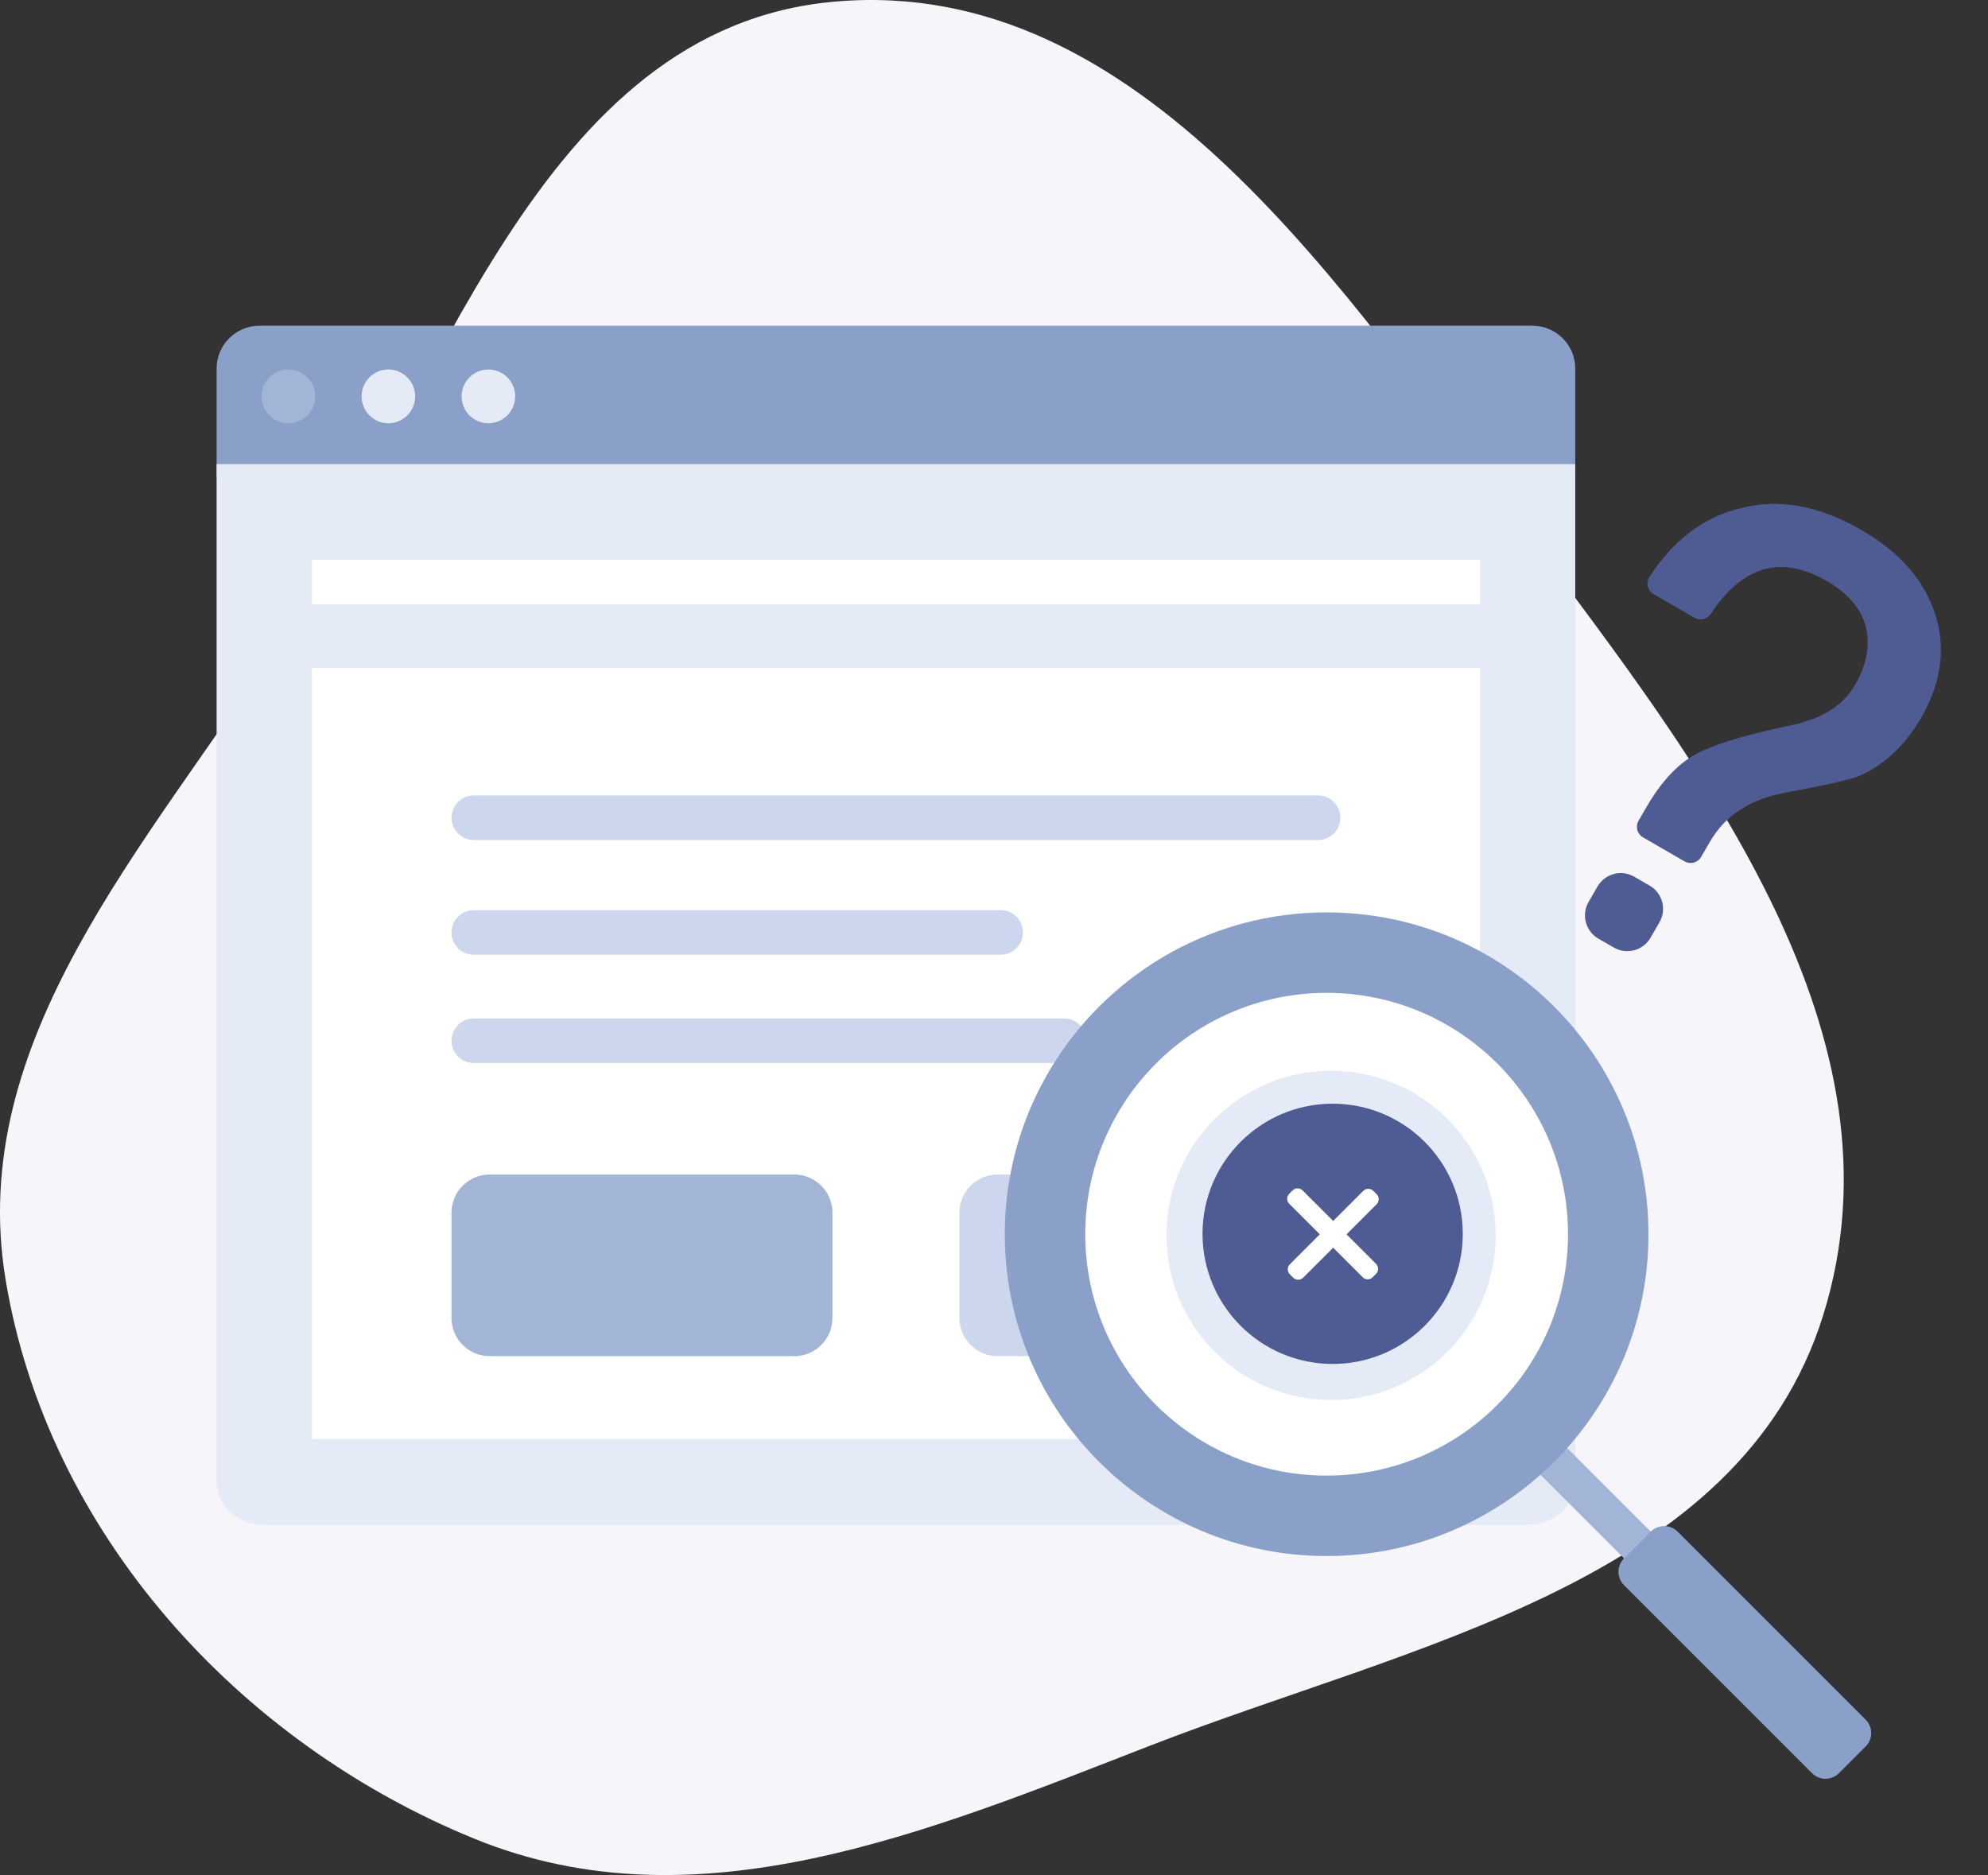 <svg width="1268" height="1196" viewBox="0 0 1268 1196" fill="none" xmlns="http://www.w3.org/2000/svg">
<rect x="0" y="0" width="1268" height="1196" fill="#333333" stroke="none"/>
<path fill-rule="evenodd" clip-rule="evenodd" d="M532.792 0.998C727.734 -15.897 857.325 185.195 975.03 341.773C1087.01 490.734 1218.43 661.147 1162.82 839.102C1109.5 1009.7 900.278 1048.74 733.888 1113.35C591.661 1168.59 444.338 1230.53 303.019 1173.01C151.791 1111.45 30.194 977.385 3.543 816.06C-21.657 663.522 92.961 540.533 177.119 410.926C280.797 251.259 343.356 17.416 532.792 0.998Z" fill="#F6F6FA"/>
<path fill-rule="evenodd" clip-rule="evenodd" d="M1004.74 304.601H138.16V235.07C138.16 219.988 150.423 207.759 165.548 207.759H977.35C992.477 207.759 1004.74 219.988 1004.74 235.07V304.601Z" fill="#8AA0C9"/>
<path fill-rule="evenodd" clip-rule="evenodd" d="M974.239 972.727H168.661C151.818 972.727 138.161 960.516 138.161 945.452V296.034H1004.74V945.452C1004.74 960.516 991.084 972.727 974.239 972.727Z" fill="#E4EBF7"/>
<path fill-rule="evenodd" clip-rule="evenodd" d="M201.006 252.827C201.006 262.293 193.358 269.967 183.923 269.967C174.49 269.967 166.843 262.293 166.843 252.827C166.843 243.361 174.49 235.687 183.923 235.687C193.358 235.687 201.006 243.361 201.006 252.827Z" fill="#A3B5D6"/>
<path fill-rule="evenodd" clip-rule="evenodd" d="M264.797 252.827C264.797 262.293 257.15 269.967 247.715 269.967C238.282 269.967 230.635 262.293 230.635 252.827C230.635 243.361 238.282 235.687 247.715 235.687C257.15 235.687 264.797 243.361 264.797 252.827Z" fill="#E4EBF7"/>
<path fill-rule="evenodd" clip-rule="evenodd" d="M328.588 252.827C328.588 262.293 320.941 269.967 311.507 269.967C302.074 269.967 294.427 262.293 294.427 252.827C294.427 243.361 302.074 235.687 311.507 235.687C320.941 235.687 328.588 243.361 328.588 252.827Z" fill="#E4EBF7"/>
<path d="M943.998 426.09H198.903V917.86H943.998V426.09Z" fill="white"/>
<path d="M943.998 356.998H198.903V385.448H943.998V356.998Z" fill="white"/>
<path d="M840.727 507.373H302.173C294.34 507.373 287.99 513.723 287.99 521.556V521.639C287.99 529.472 294.34 535.823 302.173 535.823H840.727C848.56 535.823 854.91 529.472 854.91 521.639V521.556C854.91 513.723 848.56 507.373 840.727 507.373Z" fill="#CCD7EE"/>
<path d="M638.255 580.529H302.173C294.34 580.529 287.99 586.879 287.99 594.713V594.795C287.99 602.629 294.34 608.979 302.173 608.979H638.255C646.089 608.979 652.439 602.629 652.439 594.795V594.713C652.439 586.879 646.089 580.529 638.255 580.529Z" fill="#CCD7EE"/>
<path d="M678.75 649.621H302.173C294.34 649.621 287.99 655.971 287.99 663.805V663.887C287.99 671.721 294.34 678.071 302.173 678.071H678.75C686.583 678.071 692.933 671.721 692.933 663.887V663.805C692.933 655.971 686.583 649.621 678.75 649.621Z" fill="#CCD7EE"/>
<path d="M506.641 749.195H312.304C298.876 749.195 287.99 760.081 287.99 773.51V840.711C287.99 854.14 298.876 865.026 312.304 865.026H506.641C520.07 865.026 530.956 854.14 530.956 840.711V773.51C530.956 760.081 520.07 749.195 506.641 749.195Z" fill="#A3B5D6"/>
<path d="M830.596 749.195H636.259C622.83 749.195 611.945 760.081 611.945 773.51V840.711C611.945 854.14 622.83 865.026 636.259 865.026H830.596C844.024 865.026 854.91 854.14 854.91 840.711V773.51C854.91 760.081 844.024 749.195 830.596 749.195Z" fill="#CCD7EE"/>
<path fill-rule="evenodd" clip-rule="evenodd" d="M1234.24 391.567C1241.25 413.03 1238.37 435.251 1225.45 457.642C1214.89 475.927 1201.21 488.426 1185.36 495.196C1179.63 497.361 1163.58 501.032 1136.83 505.99C1126.67 508.083 1117.78 511.411 1110.54 516.188C1102.13 521.282 1095.52 528.414 1090.14 537.744L1085.02 546.599C1082.89 550.298 1078.16 551.566 1074.46 549.431L1047.93 534.112C1044.23 531.976 1042.96 527.245 1045.09 523.546L1050.21 514.69C1058.18 500.883 1067.31 490.234 1077.77 483.333C1089.02 475.901 1112.04 468.788 1147.02 461.621L1157.46 458.194C1169.13 453.488 1177.66 446.472 1183.26 436.769C1190.8 423.709 1192.89 411.478 1190.11 399.921C1186.95 388.149 1178.66 378.385 1165.23 370.628C1148.43 360.934 1133.1 359.048 1119.61 365.188C1109.28 369.601 1099.69 378.579 1091.14 391.63C1088.9 395.044 1084.36 396.089 1080.83 394.048L1054.66 378.938C1050.84 376.732 1049.61 371.761 1052.01 368.06C1067.07 344.877 1085.82 330.421 1108.72 324.573C1133.66 317.576 1159.83 322.235 1187.07 337.963C1211.33 351.967 1227.07 369.514 1234.24 391.567Z" fill="#4E5C93"/>
<path fill-rule="evenodd" clip-rule="evenodd" d="M1029.38 604.414L1019.49 598.709C1011.31 593.983 1008.51 583.517 1013.23 575.332L1018.94 565.452C1023.66 557.266 1034.13 554.462 1042.31 559.188L1052.19 564.892C1060.38 569.618 1063.18 580.084 1058.46 588.269L1052.75 598.15C1048.03 606.335 1037.56 609.14 1029.38 604.414Z" fill="#4E5C93"/>
<circle cx="851.5" cy="795.5" r="161.5" fill="white"/>
<path fill-rule="evenodd" clip-rule="evenodd" d="M744 788C744 730.01 791.01 683 849 683C906.99 683 954 730.01 954 788C954 845.99 906.99 893 849 893C791.01 893 744 845.99 744 788Z" fill="#E4EBF7"/>
<path fill-rule="evenodd" clip-rule="evenodd" d="M1123.79 1047.81L1106.72 1064.89L970.084 928.254L987.161 911.177L1123.79 1047.81Z" fill="#A3B5D6"/>
<path fill-rule="evenodd" clip-rule="evenodd" d="M1000.12 787.26C1000.12 872.289 931.194 941.216 846.166 941.216C761.139 941.216 692.21 872.289 692.21 787.26C692.21 702.233 761.139 633.304 846.166 633.304C931.194 633.304 1000.12 702.233 1000.12 787.26ZM640.891 787.26C640.891 900.631 732.796 992.535 846.166 992.535C959.536 992.535 1051.44 900.631 1051.44 787.26C1051.44 673.89 959.536 581.985 846.166 581.985C732.796 581.985 640.891 673.89 640.891 787.26Z" fill="#8AA0C9"/>
<path fill-rule="evenodd" clip-rule="evenodd" d="M906.541 787.26C906.541 820.605 879.511 847.635 846.166 847.635C812.822 847.635 785.791 820.605 785.791 787.26C785.791 753.915 812.822 726.885 846.166 726.885C879.511 726.885 906.541 753.915 906.541 787.26Z" fill="white"/>
<path fill-rule="evenodd" clip-rule="evenodd" d="M1189.97 1113.99L1172.9 1131.07C1168.18 1135.78 1160.54 1135.78 1155.82 1131.07L1035.85 1011.1C1031.13 1006.38 1031.13 998.735 1035.85 994.019C1035.85 994.019 1035.85 994.019 1035.85 994.019L1052.93 976.943C1057.64 972.227 1065.29 972.227 1070 976.943L1189.97 1096.91C1194.69 1101.63 1194.69 1109.28 1189.97 1113.99C1189.97 1113.99 1189.97 1113.99 1189.97 1113.99Z" fill="#8AA0C9"/>
<path fill-rule="evenodd" clip-rule="evenodd" d="M850 704C804.16 704 767 741.16 767 787C767 832.84 804.16 870 850 870C895.84 870 933 832.84 933 787C933 741.16 895.84 704 850 704Z" fill="#4E5C93"/>
<path fill-rule="evenodd" clip-rule="evenodd" d="M877.677 812.548L875.548 814.677C873.784 816.441 870.925 816.441 869.161 814.677L822.323 767.839C820.559 766.075 820.559 763.216 822.323 761.452L824.452 759.323C826.216 757.559 829.075 757.559 830.839 759.323L877.677 806.161C879.441 807.925 879.441 810.784 877.677 812.548Z" fill="white"/>
<path fill-rule="evenodd" clip-rule="evenodd" d="M822.689 812.841L824.818 814.97C826.582 816.734 829.441 816.734 831.205 814.97L878.043 768.132C879.807 766.368 879.807 763.509 878.043 761.745L875.915 759.616C874.151 757.852 871.291 757.852 869.527 759.616L822.689 806.454C820.925 808.218 820.925 811.077 822.689 812.841Z" fill="white"/>
</svg>